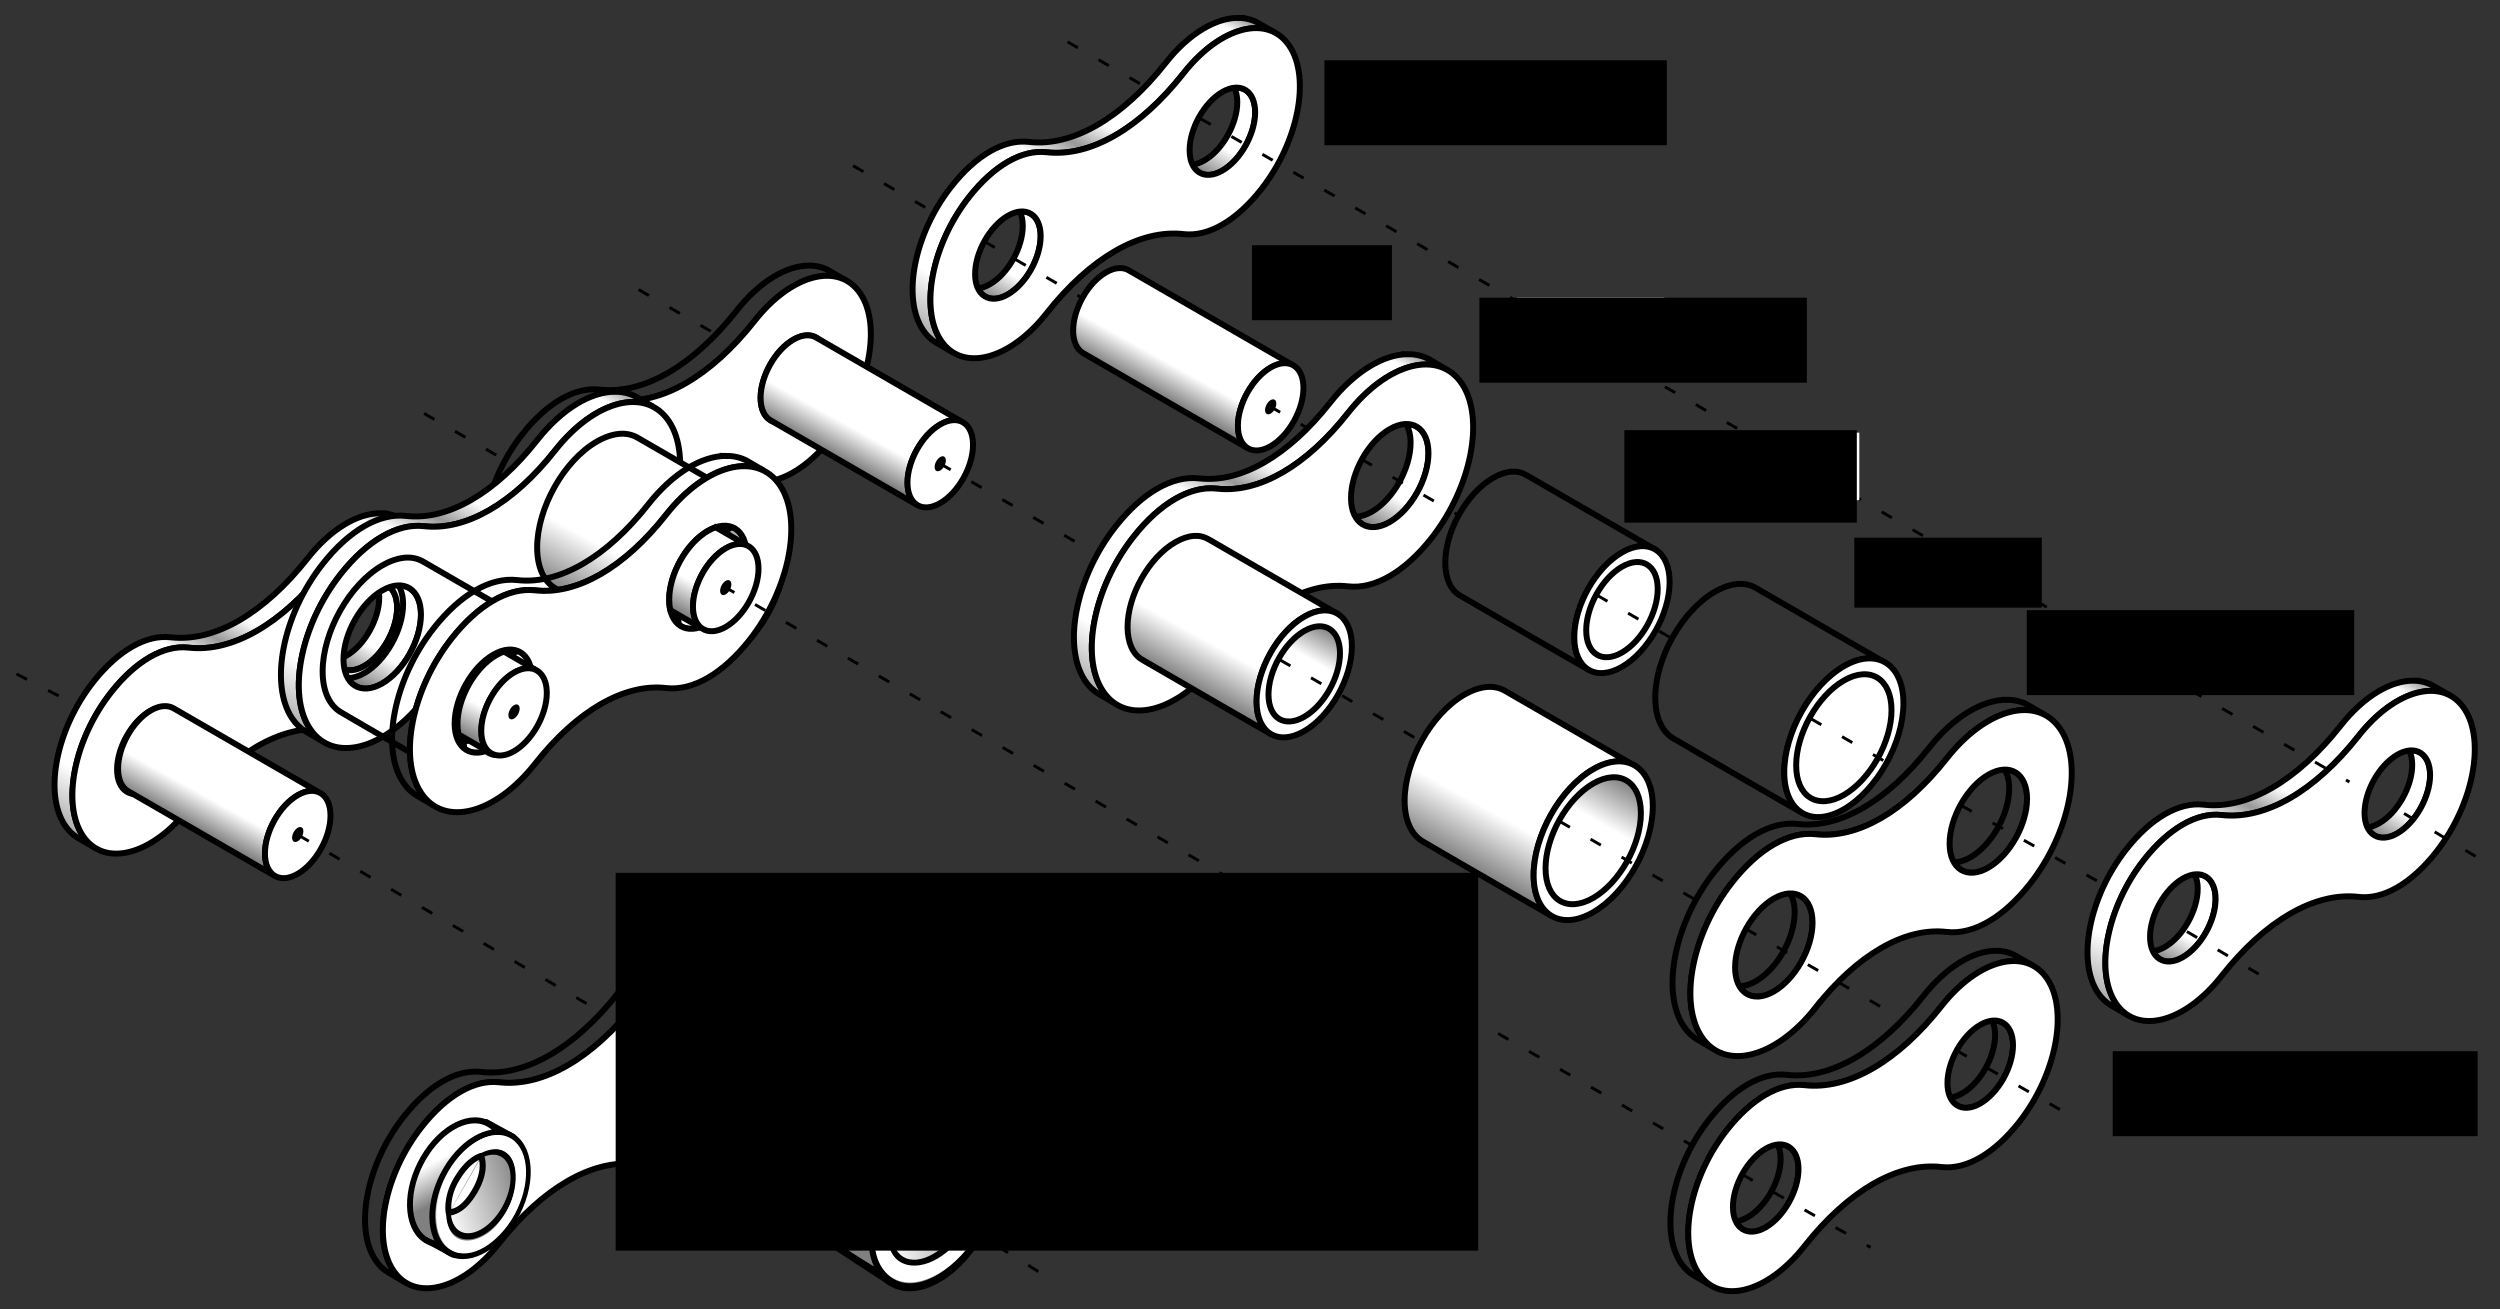 <?xml version="1.0" encoding="UTF-8" standalone="no"?>
<!-- Created with Inkscape (http://www.inkscape.org/) -->

<svg
   xmlns:dc="http://purl.org/dc/elements/1.1/"
   xmlns:cc="http://creativecommons.org/ns#"
   xmlns:rdf="http://www.w3.org/1999/02/22-rdf-syntax-ns#"
   xmlns:svg="http://www.w3.org/2000/svg"
   xmlns="http://www.w3.org/2000/svg"
   xmlns:xlink="http://www.w3.org/1999/xlink"
   xmlns:sodipodi="http://sodipodi.sourceforge.net/DTD/sodipodi-0.dtd"
   xmlns:inkscape="http://www.inkscape.org/namespaces/inkscape"
   version="1.0"
   width="839.13"
   height="439.386"
   id="svg2"
   inkscape:version="0.48.4 r9939"
   sodipodi:docname="Wilson_009_fig_003b.svg"
   inkscape:export-filename="/home/theo/Desktop/BSreview/newChapter9/Wilson_009_fig_003b.png"
   inkscape:export-xdpi="200.02"
   inkscape:export-ydpi="200.02">
  <rect width="100%" height="100%" fill="#333333" stroke="none"/>
  <sodipodi:namedview
     pagecolor="#ffffff"
     bordercolor="#666666"
     borderopacity="1"
     objecttolerance="10"
     gridtolerance="10"
     guidetolerance="10"
     inkscape:pageopacity="0"
     inkscape:pageshadow="2"
     inkscape:window-width="1920"
     inkscape:window-height="1139"
     id="namedview117"
     showgrid="false"
     fit-margin-top="5"
     fit-margin-left="5"
     fit-margin-bottom="5"
     fit-margin-right="5"
     inkscape:zoom="1"
     inkscape:cx="366.24595"
     inkscape:cy="149.55771"
     inkscape:window-x="-4"
     inkscape:window-y="-4"
     inkscape:window-maximized="1"
     inkscape:current-layer="svg2"
     showguides="true"
     inkscape:guide-bbox="true" />
  <defs
     id="defs4">
    <linearGradient
       id="linearGradient4437">
      <stop
         id="stop4439"
         style="stop-color:#808080;stop-opacity:1"
         offset="0" />
      <stop
         id="stop4441"
         style="stop-color:#ffffff;stop-opacity:1"
         offset="0.637" />
      <stop
         id="stop4443"
         style="stop-color:#ffffff;stop-opacity:1"
         offset="1" />
    </linearGradient>
    <linearGradient
       id="linearGradient4006">
      <stop
         offset="0"
         style="stop-color:#808080;stop-opacity:1"
         id="stop4008" />
      <stop
         offset="0.586"
         style="stop-color:#ffffff;stop-opacity:1"
         id="stop4010" />
      <stop
         offset="1"
         style="stop-color:#ffffff;stop-opacity:1"
         id="stop4012" />
    </linearGradient>
    <linearGradient
       id="linearGradient2561">
      <stop
         id="stop2563"
         style="stop-color:#808080;stop-opacity:1"
         offset="0" />
      <stop
         id="stop2569"
         style="stop-color:#ffffff;stop-opacity:1"
         offset="0.35" />
      <stop
         id="stop2565"
         style="stop-color:#ffffff;stop-opacity:1"
         offset="1" />
    </linearGradient>
    <linearGradient
       id="linearGradient3618">
      <stop
         id="stop3620"
         style="stop-color:#aaaaaa;stop-opacity:1"
         offset="0" />
      <stop
         id="stop7022"
         style="stop-color:#ffffff;stop-opacity:1"
         offset="0.13" />
      <stop
         id="stop7020"
         style="stop-color:#ffffff;stop-opacity:1"
         offset="0.48" />
      <stop
         id="stop3982"
         style="stop-color:#999999;stop-opacity:1"
         offset="0.55" />
      <stop
         id="stop7016"
         style="stop-color:#ffffff;stop-opacity:1"
         offset="0.62" />
      <stop
         id="stop7014"
         style="stop-color:#ffffff;stop-opacity:1"
         offset="0.95" />
      <stop
         id="stop3622"
         style="stop-color:#808080;stop-opacity:1"
         offset="1" />
    </linearGradient>
    <linearGradient
       x1="-12.702"
       y1="16.117"
       x2="24.563"
       y2="-51.065"
       id="linearGradient3978"
       xlink:href="#linearGradient3618"
       gradientUnits="userSpaceOnUse" />
    <linearGradient
       x1="-11.714"
       y1="14.565"
       x2="23.716"
       y2="-49.512"
       id="linearGradient7754"
       xlink:href="#linearGradient3618"
       gradientUnits="userSpaceOnUse" />
    <linearGradient
       x1="-7.042"
       y1="12.704"
       x2="6.97"
       y2="-12.574"
       id="linearGradient2807"
       xlink:href="#linearGradient2561"
       gradientUnits="userSpaceOnUse" />
    <linearGradient
       x1="27.277"
       y1="2.433"
       x2="15.33"
       y2="23.215"
       id="linearGradient2881"
       xlink:href="#linearGradient2561"
       gradientUnits="userSpaceOnUse" />
    <linearGradient
       x1="-5.593"
       y1="10.09"
       x2="5.57"
       y2="-10.049"
       id="linearGradient2908"
       xlink:href="#linearGradient2561"
       gradientUnits="userSpaceOnUse" />
    <linearGradient
       x1="25.951"
       y1="5.001"
       x2="17.395"
       y2="19.948"
       id="linearGradient2910"
       xlink:href="#linearGradient2561"
       gradientUnits="userSpaceOnUse" />
    <linearGradient
       x1="32.259"
       y1="-13.788"
       x2="40.104"
       y2="-27.772"
       id="linearGradient3862"
       xlink:href="#linearGradient2561"
       gradientUnits="userSpaceOnUse" />
    <linearGradient
       x1="-4.128"
       y1="6.996"
       x2="3.855"
       y2="-6.954"
       id="linearGradient3864"
       xlink:href="#linearGradient2561"
       gradientUnits="userSpaceOnUse" />
    <linearGradient
       x1="30.177"
       y1="-13.954"
       x2="38.889"
       y2="-29.179"
       id="linearGradient3876"
       xlink:href="#linearGradient2561"
       gradientUnits="userSpaceOnUse" />
    <linearGradient
       x1="-5.654"
       y1="7.113"
       x2="2.908"
       y2="-8.655"
       id="linearGradient3878"
       xlink:href="#linearGradient2561"
       gradientUnits="userSpaceOnUse" />
    <g
       id="plate-s">
      <path
         d="m 38.688,-39.812 c -3.753,-0.025 -8.303,2.598 -12.188,7.531 -7.33,9.31 -15.67,14.128 -23,13.281 -4.143,-0.478 -8.857,2.238 -13,7.5 -6.215,7.894 -8.338,18.677 -4.75,24.062 0.605,0.908 1.332,1.6 2.156,2.094 l 3,1.75 C -9.909,15.965 -10.627,15.09 -11.25,14.312 -14.838,8.927 -12.715,-1.856 -6.5,-9.75 c 4.143,-5.262 8.857,-7.978 13,-7.5 7.33,0.846 15.67,-3.971 23,-13.281 5.049,-6.414 11.241,-8.972 15.312,-6.812 l -2.719,-1.562 c -1.01,-0.601 -2.167,-0.898 -3.406,-0.906 z"
         id="path3404"
         style="fill:url(#linearGradient7754);stroke:#000000;stroke-width:1"
         inkscape:connector-curvature="0" />
      <path
         d="m 38,-28.094 c 0.306,0.646 0.5,1.452 0.5,2.406 0,3.643 -2.464,8.028 -5.5,9.781 -0.724,0.418 -1.398,0.66 -2.031,0.719 0.858,1.81 2.792,2.293 5.031,1 3.036,-1.753 5.5,-6.138 5.5,-9.781 0,-2.788 -1.461,-4.336 -3.5,-4.125 z"
         id="path3402"
         style="fill:url(#linearGradient3862);stroke:#000000;stroke-width:1"
         inkscape:connector-curvature="0" />
      <path
         d="m 2,-7.312 c 0.306,0.646 0.5,1.452 0.5,2.406 0,3.643 -2.464,8.028 -5.5,9.781 -0.724,0.418 -1.398,0.66 -2.031,0.719 0.858,1.81 2.792,2.293 5.031,1 C 3.036,4.841 5.5,0.456 5.5,-3.188 5.5,-5.976 4.039,-7.523 2,-7.312 z"
         id="path3376"
         style="fill:url(#linearGradient3864);stroke:#000000;stroke-width:1"
         inkscape:connector-curvature="0" />
      <path
         d="M 5.5,-3.175 C 5.5,0.468 3.036,4.847 0,6.6 -3.036,8.353 -5.5,6.819 -5.5,3.175 -5.5,-0.468 -3.036,-4.847 0,-6.6 3.036,-8.353 5.5,-6.819 5.5,-3.175 z m 36,-20.785 c 0,3.643 -2.464,8.023 -5.5,9.775 -3.036,1.753 -5.5,0.219 -5.5,-3.425 0,-3.643 2.464,-8.023 5.5,-9.775 3.036,-1.753 5.5,-0.219 5.5,3.425 z M 6.5,9.757 C 13.83,0.447 22.17,-4.368 29.5,-3.522 c 4.143,0.478 8.857,-2.243 13,-7.506 6.215,-7.894 8.346,-18.671 4.758,-24.057 -3.588,-5.386 -11.544,-3.351 -17.758,4.543 -7.33,9.31 -15.67,14.125 -23,13.279 -4.143,-0.478 -8.857,2.243 -13,7.506 C -12.715,-1.864 -14.846,8.914 -11.258,14.3 -7.67,19.686 0.285,17.651 6.5,9.757 z"
         id="path3373"
         style="fill:#ffffff;stroke:#000000;stroke-width:1"
         inkscape:connector-curvature="0" />
    </g>
    <g
       id="plate-l">
      <path
         d="m 39.125,-41.156 c -4.042,-0.027 -8.942,2.812 -13.125,8.125 -7.011,8.906 -14.989,13.528 -22,12.719 -4.462,-0.515 -9.538,2.395 -14,8.062 -6.693,8.501 -8.989,20.106 -5.125,25.906 0.654,0.981 1.453,1.717 2.344,2.25 l 2.75,1.594 C -10.824,16.98 -11.531,16.299 -12.125,15.406 -15.989,9.606 -13.693,-1.999 -7,-10.5 c 4.462,-5.667 9.538,-8.609 14,-8.094 7.011,0.81 14.989,-3.782 22,-12.688 5.387,-6.842 11.989,-9.617 16.375,-7.406 l -2.562,-1.5 c -1.087,-0.652 -2.352,-0.96 -3.688,-0.969 z"
         id="path3586"
         style="fill:url(#linearGradient3978);fill-opacity:1;stroke:#000000;stroke-width:1"
         inkscape:connector-curvature="0" />
      <path
         d="m 38.75,-29.438 c 0.467,0.803 0.75,1.86 0.75,3.156 0,4.306 -2.912,9.491 -6.5,11.562 -0.997,0.575 -1.937,0.836 -2.781,0.844 1.083,1.878 3.271,2.325 5.781,0.875 3.588,-2.072 6.5,-7.226 6.5,-11.531 0,-3.125 -1.537,-4.939 -3.75,-4.906 z"
         id="path3584"
         style="fill:url(#linearGradient3876);stroke:#000000;stroke-width:1"
         inkscape:connector-curvature="0" />
      <path
         d="M 2.75,-8.656 C 3.217,-7.853 3.5,-6.797 3.5,-5.5 3.5,-1.194 0.588,3.991 -3,6.062 -3.997,6.638 -4.937,6.899 -5.781,6.906 -4.702,8.799 -2.519,9.267 0,7.812 3.588,5.741 6.5,0.556 6.5,-3.75 6.5,-6.875 4.963,-8.689 2.75,-8.656 z"
         id="path3555"
         style="fill:url(#linearGradient3878);stroke:#000000;stroke-width:1"
         inkscape:connector-curvature="0" />
      <path
         d="M 6.5,-3.753 C 6.5,0.553 3.588,5.728 0,7.8 -3.588,9.872 -6.5,8.058 -6.5,3.753 -6.5,-0.553 -3.588,-5.728 0,-7.8 3.588,-9.872 6.5,-8.058 6.5,-3.753 z m 36,-20.785 c 0,4.306 -2.912,9.481 -6.5,11.553 -3.588,2.072 -6.5,0.258 -6.5,-4.047 0,-4.306 2.912,-9.481 6.5,-11.553 3.588,-2.072 6.5,-0.258 6.5,4.047 z M 7,10.508 C 14.011,1.602 21.989,-3.003 29,-2.194 c 4.462,0.515 9.538,-2.416 14,-8.083 6.693,-8.501 8.988,-20.107 5.124,-25.908 -3.864,-5.8 -12.432,-3.609 -19.124,4.892 -7.011,8.906 -14.989,13.511 -22,12.702 -4.462,-0.515 -9.538,2.416 -14,8.083 -6.693,8.501 -8.988,20.107 -5.124,25.908 3.864,5.8 12.432,3.609 19.124,-4.892 z"
         id="path3512"
         style="fill:#ffffff;stroke:#000000;stroke-width:1"
         inkscape:connector-curvature="0" />
    </g>
    <g
       id="bushing">
      <path
         d="m -5.594,10.094 c 1.484,0.886 23.135,13.386 21.651,12.5 C 14.574,21.707 13.651,19.811 13.651,17.125 c 0,-5.299 3.584,-11.669 8,-14.219 1.104,-0.637 2.168,-0.996 3.125,-1.062 0.93,-0.065 1.757,0.137 2.469,0.562 0.711,0.425 -20.94,-12.075 -21.651,-12.5 -0.711,-0.425 -1.538,-0.627 -2.469,-0.562 -0.957,0.067 -2.021,0.425 -3.125,1.062 -4.416,2.55 -8,8.92 -8,14.219 0,2.686 0.923,4.582 2.406,5.469 z"
         id="path2698"
         style="fill:url(#linearGradient2908);stroke:#000000;stroke-width:1"
         inkscape:connector-curvature="0" />
      <path
         d="m 29.651,7.881 c 0,5.299 -3.584,11.669 -8,14.219 -4.416,2.55 -8,0.318 -8,-4.981 0,-5.299 3.584,-11.669 8,-14.219 4.416,-2.55 8,-0.318 8,4.981 z"
         id="path2887"
         style="fill:#ffffff;stroke:#000000;stroke-width:1"
         inkscape:connector-curvature="0" />
      <path
         d="m 27.651,9.036 c 0,3.974 -2.688,8.752 -6,10.664 -3.312,1.912 -6,0.238 -6,-3.736 0,-3.974 2.688,-8.752 6,-10.664 3.312,-1.912 6,-0.238 6,3.736 z"
         id="path2696"
         style="fill:url(#linearGradient2910);stroke:#000000;stroke-width:1"
         inkscape:connector-curvature="0" />
    </g>
    <g
       id="roller">
      <path
         d="m -7,12.594 c 1.846,1.112 23.497,13.612 21.651,12.5 -1.846,-1.112 -3,-3.464 -3,-6.812 0,-6.624 4.48,-14.594 10,-17.781 1.38,-0.797 2.71,-1.229 3.906,-1.312 1.159,-0.081 2.175,0.191 3.062,0.719 0.887,0.528 -20.764,-11.972 -21.651,-12.5 C 6.082,-13.121 5.065,-13.393 3.906,-13.312 2.71,-13.229 1.38,-12.797 0,-12 c -5.52,3.187 -10,11.157 -10,17.781 0,3.349 1.154,5.701 3,6.812 z"
         id="path2702"
         style="fill:url(#linearGradient2807);stroke:#000000;stroke-width:1"
         inkscape:connector-curvature="0" />
      <path
         d="m 31.651,6.727 c 0,6.624 -4.48,14.587 -10,17.773 -5.52,3.187 -10,0.397 -10,-6.227 0,-6.624 4.48,-14.587 10,-17.773 5.52,-3.187 10,-0.397 10,6.227 z"
         id="path2706"
         style="fill:#ffffff;stroke:#000000;stroke-width:1"
         inkscape:connector-curvature="0" />
      <path
         d="m 29.651,7.881 c 0,5.299 -3.584,11.669 -8,14.219 -4.416,2.55 -8,0.318 -8,-4.981 0,-5.299 3.584,-11.669 8,-14.219 4.416,-2.55 8,-0.318 8,4.981 z"
         id="path2700"
         style="fill:url(#linearGradient2881);stroke:#000000;stroke-width:1"
         inkscape:connector-curvature="0" />
    </g>
    <linearGradient
       x1="-3.818"
       y1="6.888"
       x2="3.789"
       y2="-6.835"
       id="linearGradient4102"
       xlink:href="#linearGradient2561"
       gradientUnits="userSpaceOnUse"
       gradientTransform="translate(207.679,175.837)" />
    <linearGradient
       x1="-3.818"
       y1="6.888"
       x2="3.789"
       y2="-6.835"
       id="linearGradient4104"
       xlink:href="#linearGradient2561"
       gradientUnits="userSpaceOnUse" />
    <linearGradient
       x1="-3.818"
       y1="6.888"
       x2="3.789"
       y2="-6.835"
       id="linearGradient4106"
       xlink:href="#linearGradient2561"
       gradientUnits="userSpaceOnUse" />
    <linearGradient
       inkscape:collect="always"
       xlink:href="#linearGradient4006"
       id="linearGradient4004"
       x1="403.18"
       y1="406.107"
       x2="414.345"
       y2="390.905"
       gradientUnits="userSpaceOnUse" />
    <linearGradient
       inkscape:collect="always"
       xlink:href="#linearGradient4006"
       id="linearGradient4020"
       x1="326.834"
       y1="411.605"
       x2="277.68"
       y2="369.532"
       gradientUnits="userSpaceOnUse" />
    <linearGradient
       inkscape:collect="always"
       xlink:href="#linearGradient4006"
       id="linearGradient4101"
       gradientUnits="userSpaceOnUse"
       x1="403.18"
       y1="406.107"
       x2="414.345"
       y2="390.905" />
    <linearGradient
       inkscape:collect="always"
       xlink:href="#linearGradient4006"
       id="linearGradient4103"
       gradientUnits="userSpaceOnUse"
       x1="403.18"
       y1="406.107"
       x2="414.345"
       y2="390.905" />
    <linearGradient
       inkscape:collect="always"
       xlink:href="#linearGradient4006"
       id="linearGradient4105"
       gradientUnits="userSpaceOnUse"
       x1="403.18"
       y1="406.107"
       x2="414.345"
       y2="390.905" />
    <linearGradient
       inkscape:collect="always"
       xlink:href="#linearGradient4006"
       id="linearGradient4111"
       gradientUnits="userSpaceOnUse"
       x1="326.834"
       y1="411.605"
       x2="277.68"
       y2="369.532" />
    <linearGradient
       inkscape:collect="always"
       xlink:href="#linearGradient4006"
       id="linearGradient4202"
       gradientUnits="userSpaceOnUse"
       x1="403.18"
       y1="406.107"
       x2="414.345"
       y2="390.905" />
    <linearGradient
       inkscape:collect="always"
       xlink:href="#linearGradient4006"
       id="linearGradient4208"
       gradientUnits="userSpaceOnUse"
       x1="326.834"
       y1="411.605"
       x2="277.68"
       y2="369.532" />
    <linearGradient
       inkscape:collect="always"
       xlink:href="#linearGradient4006"
       id="linearGradient4246"
       gradientUnits="userSpaceOnUse"
       x1="403.18"
       y1="406.107"
       x2="414.345"
       y2="390.905" />
    <linearGradient
       inkscape:collect="always"
       xlink:href="#linearGradient4006"
       id="linearGradient4252"
       gradientUnits="userSpaceOnUse"
       x1="326.834"
       y1="411.605"
       x2="277.68"
       y2="369.532" />
    <linearGradient
       inkscape:collect="always"
       xlink:href="#linearGradient4006"
       id="linearGradient4286"
       gradientUnits="userSpaceOnUse"
       x1="403.18"
       y1="406.107"
       x2="414.345"
       y2="390.905" />
    <linearGradient
       inkscape:collect="always"
       xlink:href="#linearGradient4006"
       id="linearGradient4288"
       gradientUnits="userSpaceOnUse"
       x1="403.18"
       y1="406.107"
       x2="414.345"
       y2="390.905" />
    <linearGradient
       inkscape:collect="always"
       xlink:href="#linearGradient4006"
       id="linearGradient4290"
       gradientUnits="userSpaceOnUse"
       x1="403.18"
       y1="406.107"
       x2="414.345"
       y2="390.905" />
    <linearGradient
       inkscape:collect="always"
       xlink:href="#linearGradient4006"
       id="linearGradient4292"
       gradientUnits="userSpaceOnUse"
       x1="326.834"
       y1="411.605"
       x2="277.68"
       y2="369.532" />
    <linearGradient
       inkscape:collect="always"
       xlink:href="#linearGradient4006"
       id="linearGradient4294"
       gradientUnits="userSpaceOnUse"
       x1="326.834"
       y1="411.605"
       x2="277.68"
       y2="369.532" />
    <linearGradient
       inkscape:collect="always"
       xlink:href="#linearGradient4006"
       id="linearGradient4296"
       gradientUnits="userSpaceOnUse"
       x1="326.834"
       y1="411.605"
       x2="277.68"
       y2="369.532" />
    <linearGradient
       inkscape:collect="always"
       xlink:href="#linearGradient4006"
       id="linearGradient4333"
       gradientUnits="userSpaceOnUse"
       x1="403.18"
       y1="406.107"
       x2="414.345"
       y2="390.905" />
    <linearGradient
       inkscape:collect="always"
       xlink:href="#linearGradient4006"
       id="linearGradient4335"
       gradientUnits="userSpaceOnUse"
       x1="326.834"
       y1="411.605"
       x2="277.68"
       y2="369.532" />
    <linearGradient
       inkscape:collect="always"
       xlink:href="#linearGradient4006"
       id="linearGradient4337"
       gradientUnits="userSpaceOnUse"
       x1="403.18"
       y1="406.107"
       x2="414.345"
       y2="390.905" />
    <linearGradient
       inkscape:collect="always"
       xlink:href="#linearGradient4006"
       id="linearGradient4339"
       gradientUnits="userSpaceOnUse"
       x1="326.834"
       y1="411.605"
       x2="277.68"
       y2="369.532" />
    <linearGradient
       inkscape:collect="always"
       xlink:href="#linearGradient4006"
       id="linearGradient4377"
       gradientUnits="userSpaceOnUse"
       x1="403.18"
       y1="406.107"
       x2="414.345"
       y2="390.905" />
    <linearGradient
       inkscape:collect="always"
       xlink:href="#linearGradient4006"
       id="linearGradient4383"
       gradientUnits="userSpaceOnUse"
       x1="326.834"
       y1="411.605"
       x2="277.68"
       y2="369.532" />
    <linearGradient
       inkscape:collect="always"
       xlink:href="#linearGradient4006"
       id="linearGradient4407"
       gradientUnits="userSpaceOnUse"
       x1="403.18"
       y1="406.107"
       x2="414.345"
       y2="390.905" />
    <linearGradient
       inkscape:collect="always"
       xlink:href="#linearGradient4006"
       id="linearGradient4413"
       gradientUnits="userSpaceOnUse"
       x1="326.834"
       y1="411.605"
       x2="277.68"
       y2="369.532" />
    <linearGradient
       inkscape:collect="always"
       xlink:href="#linearGradient4006"
       id="linearGradient4429"
       gradientUnits="userSpaceOnUse"
       x1="403.18"
       y1="406.107"
       x2="414.345"
       y2="390.905" />
    <linearGradient
       inkscape:collect="always"
       xlink:href="#linearGradient4006"
       id="linearGradient4489"
       gradientUnits="userSpaceOnUse"
       x1="326.834"
       y1="411.605"
       x2="277.68"
       y2="369.532" />
    <linearGradient
       inkscape:collect="always"
       xlink:href="#linearGradient4006"
       id="linearGradient4508"
       gradientUnits="userSpaceOnUse"
       x1="326.834"
       y1="411.605"
       x2="277.68"
       y2="369.532" />
    <linearGradient
       inkscape:collect="always"
       xlink:href="#linearGradient4437"
       id="linearGradient4541"
       gradientUnits="userSpaceOnUse"
       gradientTransform="matrix(0.772,-1.301,1.178,0.784,-386.58,500.632)"
       x1="324.204"
       y1="310.37"
       x2="354.532"
       y2="309.622" />
    <linearGradient
       inkscape:collect="always"
       xlink:href="#linearGradient4006"
       id="linearGradient4543"
       gradientUnits="userSpaceOnUse"
       x1="403.18"
       y1="406.107"
       x2="414.345"
       y2="390.905" />
    <linearGradient
       inkscape:collect="always"
       xlink:href="#linearGradient4006"
       id="linearGradient4545"
       gradientUnits="userSpaceOnUse"
       x1="326.834"
       y1="411.605"
       x2="277.68"
       y2="369.532" />
    <linearGradient
       inkscape:collect="always"
       xlink:href="#linearGradient4006"
       id="linearGradient4547"
       gradientUnits="userSpaceOnUse"
       x1="326.834"
       y1="411.605"
       x2="277.68"
       y2="369.532" />
    <linearGradient
       inkscape:collect="always"
       xlink:href="#linearGradient4437"
       id="linearGradient4549"
       gradientUnits="userSpaceOnUse"
       gradientTransform="matrix(0.754,-1.216,1.675,1.088,-552.06,364.614)"
       x1="324.204"
       y1="310.37"
       x2="354.532"
       y2="309.622" />
    <linearGradient
       inkscape:collect="always"
       xlink:href="#linearGradient4006"
       id="linearGradient4557"
       gradientUnits="userSpaceOnUse"
       x1="326.834"
       y1="411.605"
       x2="277.68"
       y2="369.532" />
    <linearGradient
       inkscape:collect="always"
       xlink:href="#linearGradient2561"
       id="linearGradient4571"
       gradientUnits="userSpaceOnUse"
       x1="-3.818"
       y1="6.888"
       x2="3.789"
       y2="-6.835" />
    <linearGradient
       inkscape:collect="always"
       xlink:href="#linearGradient4006"
       id="linearGradient4643"
       gradientUnits="userSpaceOnUse"
       x1="403.18"
       y1="406.107"
       x2="414.345"
       y2="390.905" />
    <linearGradient
       inkscape:collect="always"
       xlink:href="#linearGradient4006"
       id="linearGradient4645"
       gradientUnits="userSpaceOnUse"
       x1="403.18"
       y1="406.107"
       x2="414.345"
       y2="390.905" />
    <linearGradient
       inkscape:collect="always"
       xlink:href="#linearGradient4006"
       id="linearGradient4647"
       gradientUnits="userSpaceOnUse"
       x1="403.18"
       y1="406.107"
       x2="414.345"
       y2="390.905" />
    <linearGradient
       inkscape:collect="always"
       xlink:href="#linearGradient4006"
       id="linearGradient4649"
       gradientUnits="userSpaceOnUse"
       x1="326.834"
       y1="411.605"
       x2="277.68"
       y2="369.532" />
    <linearGradient
       inkscape:collect="always"
       xlink:href="#linearGradient4006"
       id="linearGradient4651"
       gradientUnits="userSpaceOnUse"
       x1="326.834"
       y1="411.605"
       x2="277.68"
       y2="369.532" />
    <linearGradient
       inkscape:collect="always"
       xlink:href="#linearGradient4006"
       id="linearGradient4653"
       gradientUnits="userSpaceOnUse"
       x1="326.834"
       y1="411.605"
       x2="277.68"
       y2="369.532" />
    <linearGradient
       inkscape:collect="always"
       xlink:href="#linearGradient4006"
       id="linearGradient4655"
       gradientUnits="userSpaceOnUse"
       x1="403.18"
       y1="406.107"
       x2="414.345"
       y2="390.905" />
    <linearGradient
       inkscape:collect="always"
       xlink:href="#linearGradient4006"
       id="linearGradient4657"
       gradientUnits="userSpaceOnUse"
       x1="403.18"
       y1="406.107"
       x2="414.345"
       y2="390.905" />
    <linearGradient
       inkscape:collect="always"
       xlink:href="#linearGradient4006"
       id="linearGradient4659"
       gradientUnits="userSpaceOnUse"
       x1="403.18"
       y1="406.107"
       x2="414.345"
       y2="390.905" />
    <linearGradient
       inkscape:collect="always"
       xlink:href="#linearGradient4006"
       id="linearGradient4661"
       gradientUnits="userSpaceOnUse"
       x1="326.834"
       y1="411.605"
       x2="277.68"
       y2="369.532" />
    <linearGradient
       inkscape:collect="always"
       xlink:href="#linearGradient4006"
       id="linearGradient4663"
       gradientUnits="userSpaceOnUse"
       x1="326.834"
       y1="411.605"
       x2="277.68"
       y2="369.532" />
    <linearGradient
       inkscape:collect="always"
       xlink:href="#linearGradient4006"
       id="linearGradient4665"
       gradientUnits="userSpaceOnUse"
       x1="326.834"
       y1="411.605"
       x2="277.68"
       y2="369.532" />
    <linearGradient
       inkscape:collect="always"
       xlink:href="#linearGradient4006"
       id="linearGradient4673"
       gradientUnits="userSpaceOnUse"
       x1="326.834"
       y1="411.605"
       x2="277.68"
       y2="369.532" />
    <linearGradient
       inkscape:collect="always"
       xlink:href="#linearGradient2561"
       id="linearGradient4703"
       gradientUnits="userSpaceOnUse"
       x1="-3.818"
       y1="6.888"
       x2="3.789"
       y2="-6.835" />
    <linearGradient
       inkscape:collect="always"
       xlink:href="#linearGradient2561"
       id="linearGradient4713"
       gradientUnits="userSpaceOnUse"
       gradientTransform="translate(207.679,175.837)"
       x1="-3.818"
       y1="6.888"
       x2="3.789"
       y2="-6.835" />
    <linearGradient
       inkscape:collect="always"
       xlink:href="#linearGradient4437"
       id="linearGradient4796"
       gradientUnits="userSpaceOnUse"
       gradientTransform="matrix(0.772,-1.301,1.178,0.784,-386.58,500.632)"
       x1="324.204"
       y1="310.37"
       x2="354.532"
       y2="309.622" />
    <linearGradient
       inkscape:collect="always"
       xlink:href="#linearGradient4006"
       id="linearGradient4798"
       gradientUnits="userSpaceOnUse"
       x1="403.18"
       y1="406.107"
       x2="414.345"
       y2="390.905" />
    <linearGradient
       inkscape:collect="always"
       xlink:href="#linearGradient4006"
       id="linearGradient4800"
       gradientUnits="userSpaceOnUse"
       x1="326.834"
       y1="411.605"
       x2="277.68"
       y2="369.532" />
    <linearGradient
       inkscape:collect="always"
       xlink:href="#linearGradient4006"
       id="linearGradient4802"
       gradientUnits="userSpaceOnUse"
       x1="326.834"
       y1="411.605"
       x2="277.68"
       y2="369.532" />
    <linearGradient
       inkscape:collect="always"
       xlink:href="#linearGradient4437"
       id="linearGradient4804"
       gradientUnits="userSpaceOnUse"
       gradientTransform="matrix(0.754,-1.216,1.675,1.088,-552.06,364.614)"
       x1="324.204"
       y1="310.37"
       x2="354.532"
       y2="309.622" />
    <linearGradient
       inkscape:collect="always"
       xlink:href="#linearGradient4006"
       id="linearGradient4826"
       gradientUnits="userSpaceOnUse"
       x1="403.18"
       y1="406.107"
       x2="414.345"
       y2="390.905" />
    <linearGradient
       inkscape:collect="always"
       xlink:href="#linearGradient4006"
       id="linearGradient4828"
       gradientUnits="userSpaceOnUse"
       x1="326.834"
       y1="411.605"
       x2="277.68"
       y2="369.532" />
    <linearGradient
       inkscape:collect="always"
       xlink:href="#linearGradient4006"
       id="linearGradient4830"
       gradientUnits="userSpaceOnUse"
       x1="403.18"
       y1="406.107"
       x2="414.345"
       y2="390.905" />
    <linearGradient
       inkscape:collect="always"
       xlink:href="#linearGradient4006"
       id="linearGradient4832"
       gradientUnits="userSpaceOnUse"
       x1="326.834"
       y1="411.605"
       x2="277.68"
       y2="369.532" />
  </defs>
  <use
     id="plate-s1"
     x="138.679"
     y="219.138"
     width="600"
     height="400"
     xlink:href="#plate-s"
     transform="matrix(2,0,0,2,-227.062,-186.375)" />
  <use
     id="plate-s2"
     x="210.679"
     y="177.569"
     width="600"
     height="400"
     xlink:href="#plate-s"
     transform="matrix(2,0,0,2,-227.062,-186.375)" />
  <use
     id="plate-l1"
     x="177.679"
     y="200.086"
     width="600"
     height="400"
     xlink:href="#plate-l"
     transform="matrix(2,0,0,2,-227.062,-186.375)" />
  <use
     transform="matrix(2,0,0,2,-221.062,-182.911)"
     id="roller2"
     x="210.679"
     y="177.569"
     width="600"
     height="400"
     xlink:href="#roller" />
  <use
     id="roller1"
     x="177.679"
     y="200.086"
     width="600"
     height="400"
     xlink:href="#roller"
     transform="matrix(2,0,0,2,-227.062,-186.375)" />
  <use
     id="plate-l3"
     x="196.33"
     y="210.854"
     width="600"
     height="400"
     xlink:href="#plate-l"
     transform="matrix(2,0,0,2,-227.062,-186.375)" />
  <g
     id="pin1"
     transform="matrix(2,0,0,2,-227.062,-186.375)">
    <path
       d="m 204.83,209.41 c 0,3.643 -2.464,8.023 -5.5,9.775 -3.036,1.753 -5.5,0.219 -5.5,-3.425 0,-3.643 2.464,-8.023 5.5,-9.775 3.036,-1.753 5.5,-0.219 5.5,3.425 z"
       id="path2975"
       style="fill:#ffffff;stroke:#000000;stroke-width:1"
       inkscape:connector-curvature="0" />
    <path
       d="m 200.276,212.04 c 0,0.627 -0.424,1.38 -0.946,1.681 -0.522,0.301 -0.946,0.038 -0.946,-0.589 0,-0.627 0.424,-1.38 0.946,-1.681 0.522,-0.301 0.946,-0.038 0.946,0.589 z"
       id="path2977"
       style="fill:#000000"
       inkscape:connector-curvature="0" />
  </g>
  <g
     id="pin2"
     transform="matrix(2,0,0,2,-227.062,-186.375)">
    <path
       d="m 233.625,181.688 c -0.423,0.14 -0.833,0.335 -1.281,0.594 -3.588,2.072 -6.5,7.226 -6.5,11.531 0,0.653 0.061,1.248 0.188,1.781 1.874,1.08 3.825,2.217 4.969,2.875 0.005,0.003 0.026,-0.003 0.031,0 0.013,-0.004 0.018,-0.027 0.031,-0.031 -0.781,-0.691 -1.219,-1.875 -1.219,-3.469 0,-3.643 2.464,-7.997 5.5,-9.75 1.245,-0.719 2.39,-0.897 3.312,-0.594 -0.005,-0.022 -0.026,-0.04 -0.031,-0.062 -1.223,-0.705 -3.047,-1.766 -4.969,-2.875 -0.009,-0.005 -0.022,0.005 -0.031,0 z"
       id="path2997"
       style="fill:url(#linearGradient4102);stroke:#000000;stroke-width:1"
       inkscape:connector-curvature="0" />
    <path
       d="m 240.83,188.626 c 0,3.643 -2.464,8.023 -5.5,9.775 -3.036,1.753 -5.5,0.219 -5.5,-3.425 0,-3.643 2.464,-8.023 5.5,-9.775 3.036,-1.753 5.5,-0.219 5.5,3.425 z"
       id="path2999"
       style="fill:#ffffff;stroke:#000000;stroke-width:1"
       inkscape:connector-curvature="0" />
    <path
       d="m 236.276,191.255 c 0,0.627 -0.424,1.38 -0.946,1.681 -0.522,0.301 -0.946,0.038 -0.946,-0.589 0,-0.627 0.424,-1.38 0.946,-1.681 0.522,-0.301 0.946,-0.038 0.946,0.589 z"
       id="path3001"
       style="fill:#000000"
       inkscape:connector-curvature="0" />
  </g>
  <g
     transform="matrix(2,0,0,2,260.297,123.731)"
     id="pin3">
    <path
       d="M -0.844,8.669 23.75,22.875 c -0.996,-0.62 -1.594,-1.928 -1.594,-3.75 1e-6,-3.643 2.464,-7.997 5.5,-9.75 1.328,-0.767 2.549,-0.924 3.5,-0.531 L 6.844,-5.205 C 6.354,-5.5 5.767,-5.625 5.125,-5.58 4.467,-5.535 3.759,-5.3 3,-4.862 c -3.036,1.753 -5.5,6.138 -5.5,9.781 0,1.844 0.639,3.139 1.656,3.75 z"
       id="path3062"
       style="fill:url(#linearGradient4104);stroke:#000000;stroke-width:1"
       inkscape:connector-curvature="0" />
    <path
       d="m 33.151,12.789 c 0,3.643 -2.464,8.023 -5.5,9.775 -3.036,1.753 -5.5,0.219 -5.5,-3.425 0,-3.643 2.464,-8.023 5.5,-9.775 3.036,-1.753 5.5,-0.219 5.5,3.425 z"
       id="path3054"
       style="fill:#ffffff;stroke:#000000;stroke-width:1"
       inkscape:connector-curvature="0" />
    <path
       d="m 28.597,15.418 c 0,0.627 -0.424,1.38 -0.946,1.681 -0.522,0.301 -0.946,0.038 -0.946,-0.589 0,-0.627 0.424,-1.38 0.946,-1.681 0.522,-0.301 0.946,-0.038 0.946,0.589 z"
       id="path3056"
       style="fill:#000000"
       inkscape:connector-curvature="0" />
  </g>
  <use
     id="plate-s3"
     x="282.68"
     y="136"
     width="600"
     height="400"
     xlink:href="#plate-s"
     transform="matrix(2,0,0,2,-227.062,-186.375)" />
  <g
     transform="matrix(2,0,0,2,371.206,104.625)"
     id="pin4">
    <path
       d="M 2.125,-7.312 C 1.467,-7.267 0.759,-7.032 0,-6.594 c -3.036,1.753 -5.5,6.138 -5.5,9.781 0,1.844 0.639,3.139 1.656,3.75 0.878,0.527 21.708,12.554 27.594,15.938 -0.996,-0.62 -1.594,-1.928 -1.594,-3.75 1e-6,-3.643 2.464,-7.997 5.5,-9.75 1.328,-0.767 2.549,-0.924 3.5,-0.531 C 24.654,5.097 4.262,-6.686 3.844,-6.938 3.354,-7.232 2.767,-7.357 2.125,-7.312 z"
       id="path2529"
       style="fill:url(#linearGradient4106);stroke:#000000;stroke-width:1"
       inkscape:connector-curvature="0" />
    <path
       d="m 33.151,12.789 c 0,3.643 -2.464,8.023 -5.5,9.775 -3.036,1.753 -5.5,0.219 -5.5,-3.425 0,-3.643 2.464,-8.023 5.5,-9.775 3.036,-1.753 5.5,-0.219 5.5,3.425 z"
       id="path2525"
       style="fill:#ffffff;stroke:#000000;stroke-width:1"
       inkscape:connector-curvature="0" />
    <path
       d="m 28.597,15.418 c 0,0.627 -0.424,1.38 -0.946,1.681 -0.522,0.301 -0.946,0.038 -0.946,-0.589 0,-0.627 0.424,-1.38 0.946,-1.681 0.522,-0.301 0.946,-0.038 0.946,0.589 z"
       id="path2543"
       style="fill:#000000"
       inkscape:connector-curvature="0" />
  </g>
  <use
     id="plate-l2"
     x="310.765"
     y="193.785"
     width="600"
     height="400"
     xlink:href="#plate-l"
     transform="matrix(2,0,0,2,-227.062,-186.375)" />
  <use
     id="bushing3"
     x="310.765"
     y="193.785"
     width="600"
     height="400"
     xlink:href="#bushing"
     transform="matrix(2,0,0,2,-227.062,-186.375)" />
  <use
     id="bushing4"
     x="364.086"
     y="183"
     width="600"
     height="400"
     xlink:href="#bushing"
     transform="matrix(2,0,0,2,-227.062,-186.375)" />
  <use
     id="roller3"
     x="359.263"
     y="221.785"
     width="600"
     height="400"
     xlink:href="#roller"
     transform="matrix(2,0,0,2,-227.062,-186.375)" />
  <use
     id="roller4"
     x="401.325"
     y="204.5"
     width="600"
     height="400"
     xlink:href="#roller"
     transform="matrix(2,0,0,2,-227.062,-186.375)" />
  <use
     id="plate-l4"
     x="411.224"
     y="251.785"
     width="600"
     height="400"
     xlink:href="#plate-l"
     transform="matrix(2,0,0,2,-227.062,-186.375)" />
  <use
     id="plate-s5"
     x="409.865"
     y="292.569"
     width="600"
     height="400"
     xlink:href="#plate-s"
     transform="matrix(2,0,0,2,-227.062,-186.375)" />
  <use
     transform="matrix(2,0,0,2,-231.062,-193.911)"
     id="plate-s6"
     x="481.865"
     y="251"
     width="600"
     height="400"
     xlink:href="#plate-s" />
  <path
     style="fill:none;stroke:#000000;stroke-width:1;stroke-dasharray:4, 8"
     d="m 584.841,394.244 43.011,24.452 M 243.031,196.901 567.918,384.474 m -425.582,-245.71 27.203,15.706"
     id="path3849"
     inkscape:connector-curvature="0"
     sodipodi:nodetypes="cccccc" />
  <path
     style="fill:none;stroke:#000000;stroke-width:1;stroke-dasharray:4, 8"
     d="m 656.682,352.583 40.297,23.027 m -110.966,-63.828 52.334,30.215 m -114.868,-66.319 45.611,26.334 m -139.427,-80.498 47.522,27.437 m -161.555,-93.274 52.805,30.487 m -154.101,-88.97 25.815,14.904"
     id="path3851"
     inkscape:connector-curvature="0"
     sodipodi:nodetypes="cccccccccccc" />
  <path
     style="fill:none;stroke:#000000;stroke-width:1;stroke-dasharray:4, 8"
     d="m 734.035,312.682 28.595,16.943 m -104.305,-59.232 47.605,26.413 m -98.056,-55.541 31.646,18.271 m -103.439,-59.721 25.029,14.451 m -104.092,-60.098 32.3,18.648 M 330.432,81.084 363.49,100.171 m 62.717,36.209 12.869,7.43 m -152.741,-88.185 27.279,15.75"
     id="path3853"
     inkscape:connector-curvature="0"
     sodipodi:nodetypes="cccccccccccccccc" />
  <path
     style="fill:none;stroke:#000000;stroke-width:1;stroke-dasharray:4, 8"
     d="m 806.914,273.043 26.717,16.013 M 402.927,39.801 788.604,262.472 M 358.336,14.056 l 26.074,15.054"
     id="path3855"
     inkscape:connector-curvature="0"
     sodipodi:nodetypes="cccccc" />
  <flowRoot
     xml:space="preserve"
     id="flowRoot3193"
     style="font-size:40px;font-style:normal;font-weight:normal;line-height:125%;letter-spacing:0px;word-spacing:0px;fill:#000000;fill-opacity:1;stroke:none;font-family:Sans"
     transform="translate(428.61,-12.079)"><flowRegion
       id="flowRegion3195"><rect
         id="rect3197"
         width="114.935"
         height="28.524"
         x="15.94"
         y="32.307" /></flowRegion><flowPara
       id="flowPara3199"
       style="font-size:18px">Outer plate</flowPara></flowRoot>  <flowRoot
     transform="translate(693.198,320.531)"
     style="font-size:40px;font-style:normal;font-weight:normal;line-height:125%;letter-spacing:0px;word-spacing:0px;fill:#000000;fill-opacity:1;stroke:none;font-family:Sans"
     id="flowRoot3201"
     xml:space="preserve"><flowRegion
       id="flowRegion3203"><rect
         y="32.307"
         x="15.94"
         height="28.524"
         width="122.485"
         id="rect3205" /></flowRegion><flowPara
       style="font-size:18px"
       id="flowPara3207">Outer plates</flowPara></flowRoot>  <rect
     style="color:#000000;fill:#ffffff;fill-opacity:1;fill-rule:nonzero;stroke:none;stroke-width:2;marker:none;visibility:visible;display:inline;overflow:visible;enable-background:accumulate"
     id="rect3281"
     width="49.497"
     height="24.329"
     x="509.148"
     y="99.927" />
  <flowRoot
     xml:space="preserve"
     id="flowRoot3217"
     style="font-size:40px;font-style:normal;font-weight:normal;line-height:125%;letter-spacing:0px;word-spacing:0px;fill:#000000;fill-opacity:1;stroke:none;font-family:Sans"
     transform="translate(480.624,67.62)"><flowRegion
       id="flowRegion3219"><rect
         id="rect3221"
         width="109.901"
         height="28.524"
         x="15.94"
         y="32.307" /></flowRegion><flowPara
       id="flowPara3223"
       style="font-size:18px">Inner plate</flowPara></flowRoot>  <flowRoot
     xml:space="preserve"
     id="flowRoot3225"
     style="font-size:40px;font-style:normal;font-weight:normal;line-height:125%;letter-spacing:0px;word-spacing:0px;fill:#000000;fill-opacity:1;stroke:none;font-family:Sans"
     transform="translate(404.281,50.003)"><flowRegion
       id="flowRegion3227"><rect
         id="rect3229"
         width="46.981"
         height="25.168"
         x="15.94"
         y="32.307" /></flowRegion><flowPara
       id="flowPara3231"
       style="font-size:18px">Pin</flowPara></flowRoot>  <rect
     y="145.23"
     x="582.136"
     height="22.651"
     width="41.947"
     id="rect4051"
     style="color:#000000;fill:#ffffff;fill-opacity:1;fill-rule:nonzero;stroke:none;stroke-width:2;marker:none;visibility:visible;display:inline;overflow:visible;enable-background:accumulate" />
  <flowRoot
     xml:space="preserve"
     id="flowRoot3251"
     style="font-size:40px;font-style:normal;font-weight:normal;line-height:125%;letter-spacing:0px;word-spacing:0px;fill:#000000;fill-opacity:1;stroke:none;font-family:Sans"
     transform="translate(529.283,112.084)"><flowRegion
       id="flowRegion3253"><rect
         id="rect3255"
         width="78.021"
         height="31.041"
         x="15.94"
         y="32.307" /></flowRegion><flowPara
       id="flowPara3257"
       style="font-size:18px">Bushing</flowPara></flowRoot>  <rect
     y="182.982"
     x="647.573"
     height="19.296"
     width="29.363"
     id="rect4053"
     style="color:#000000;fill:#ffffff;fill-opacity:1;fill-rule:nonzero;stroke:none;stroke-width:2;marker:none;visibility:visible;display:inline;overflow:visible;enable-background:accumulate" />
  <flowRoot
     transform="translate(606.465,148.159)"
     style="font-size:40px;font-style:normal;font-weight:normal;line-height:125%;letter-spacing:0px;word-spacing:0px;fill:#000000;fill-opacity:1;stroke:none;font-family:Sans"
     id="flowRoot3259"
     xml:space="preserve"><flowRegion
       id="flowRegion3261"><rect
         y="32.307"
         x="15.94"
         height="23.49"
         width="62.921"
         id="rect3263" /></flowRegion><flowPara
       style="font-size:18px"
       id="flowPara3265">Roller</flowPara></flowRoot>  <rect
     style="color:#000000;fill:#ffffff;fill-opacity:1;fill-rule:nonzero;stroke:none;stroke-width:2;marker:none;visibility:visible;display:inline;overflow:visible;enable-background:accumulate"
     id="rect4055"
     width="37.752"
     height="20.135"
     x="703.782"
     y="207.311" />
  <flowRoot
     transform="translate(664.352,172.488)"
     style="font-size:40px;font-style:normal;font-weight:normal;line-height:125%;letter-spacing:0px;word-spacing:0px;fill:#000000;fill-opacity:1;stroke:none;font-family:Sans"
     id="flowRoot3267"
     xml:space="preserve"><flowRegion
       id="flowRegion3269"><rect
         y="32.307"
         x="15.94"
         height="28.524"
         width="109.901"
         id="rect3271" /></flowRegion><flowPara
       style="font-size:18px"
       id="flowPara3273">Inner plate</flowPara></flowRoot>  <path
     style="fill:#ffffff;fill-opacity:1;stroke:#000000;stroke-width:0.707;stroke-linecap:round;stroke-linejoin:round;stroke-miterlimit:4;stroke-opacity:1;stroke-dasharray:none;stroke-dashoffset:0"
     d=""
     id="path4030"
     inkscape:connector-curvature="0" />
  <path
     style="fill:#ffffff;fill-opacity:1;stroke:#000000;stroke-width:0.354;stroke-linecap:round;stroke-linejoin:round;stroke-miterlimit:4;stroke-opacity:1;stroke-dasharray:none;stroke-dashoffset:0"
     d=""
     id="path4048"
     inkscape:connector-curvature="0" />
  <g
     id="g4298"
     transform="translate(-52.746,79.196)">
    <use
       style="fill:none;stroke:#000000;stroke-width:1;stroke-miterlimit:4;stroke-opacity:1;stroke-dasharray:none;stroke-dashoffset:0"
       id="use3106"
       x="409.865"
       y="292.569"
       width="600"
       height="400"
       xlink:href="#plate-s"
       transform="matrix(2,0,0,2,-612.471,-266.541)" />
    <g
       transform="translate(-5.303,-102.884)"
       id="g4181">
      <g
         id="g4063">
        <g
           transform="translate(-120.601,17.122)"
           style="fill:url(#linearGradient4826);fill-opacity:1"
           id="g3886">
          <path
             transform="matrix(0.517,-1.028,0.984,0.488,-128.41,540.968)"
             d="m 363.644,360.191 c 0,7.044 -8.632,12.754 -19.28,12.754 -10.648,0 -19.28,-5.71 -19.28,-12.754 0,-7.044 8.632,-12.754 19.28,-12.754 10.648,0 19.28,5.71 19.28,12.754 z"
             sodipodi:ry="12.754237"
             sodipodi:rx="19.279661"
             sodipodi:cy="360.19086"
             sodipodi:cx="344.36441"
             id="path3880"
             style="fill:url(#linearGradient4643);fill-opacity:1;stroke:#000000;stroke-width:1.778;stroke-linecap:round;stroke-linejoin:round;stroke-miterlimit:4;stroke-opacity:1;stroke-dasharray:none;stroke-dashoffset:0"
             sodipodi:type="arc" />
          <path
             sodipodi:type="arc"
             style="fill:url(#linearGradient4645);fill-opacity:1;stroke:#000000;stroke-width:1.778;stroke-linecap:round;stroke-linejoin:round;stroke-miterlimit:4;stroke-opacity:1;stroke-dasharray:none;stroke-dashoffset:0"
             id="path3882"
             sodipodi:cx="344.36441"
             sodipodi:cy="360.19086"
             sodipodi:rx="19.279661"
             sodipodi:ry="12.754237"
             d="m 363.644,360.191 c 0,7.044 -8.632,12.754 -19.28,12.754 -10.648,0 -19.28,-5.71 -19.28,-12.754 0,-7.044 8.632,-12.754 19.28,-12.754 10.648,0 19.28,5.71 19.28,12.754 z"
             transform="matrix(0.517,-1.028,0.984,0.488,-120.91,544.968)" />
        </g>
        <path
           inkscape:connector-curvature="0"
           id="path3890"
           d="m 272.75,399.233 9.174,4.924 0,0"
           style="fill:#ffffff;fill-opacity:1;stroke:#000000;stroke-width:1.951;stroke-linecap:round;stroke-linejoin:miter;stroke-miterlimit:4;stroke-opacity:1;stroke-dasharray:none" />
        <path
           style="fill:#ffffff;fill-opacity:1;stroke:#000000;stroke-width:1.969;stroke-linecap:round;stroke-linejoin:miter;stroke-miterlimit:4;stroke-opacity:1;stroke-dasharray:none"
           d="m 293.009,359.618 9.156,5.031 0,0"
           id="path3892"
           inkscape:connector-curvature="0" />
        <g
           transform="translate(-4.419,-14.849)"
           id="g3919"
           style="fill:url(#linearGradient4828);fill-opacity:1">
          <path
             transform="matrix(0.389,-0.693,0.632,0.381,-66.032,500.052)"
             d="m 363.644,360.191 c 0,7.044 -8.632,12.754 -19.28,12.754 -10.648,0 -19.28,-5.71 -19.28,-12.754 0,-7.044 8.632,-12.754 19.28,-12.754 10.648,0 19.28,5.71 19.28,12.754 z"
             sodipodi:ry="12.754237"
             sodipodi:rx="19.279661"
             sodipodi:cy="360.19086"
             sodipodi:cx="344.36441"
             id="path3901"
             style="fill:url(#linearGradient4649);fill-opacity:1;stroke:#000000;stroke-width:2.612;stroke-linecap:round;stroke-linejoin:round;stroke-miterlimit:4;stroke-opacity:1;stroke-dasharray:none;stroke-dashoffset:0"
             sodipodi:type="arc" />
          <path
             transform="matrix(0.389,-0.693,0.632,0.381,-76.282,494.052)"
             style="fill:url(#linearGradient4651);fill-opacity:1;stroke:#000000;stroke-width:2.612;stroke-linecap:round;stroke-linejoin:round;stroke-miterlimit:4;stroke-opacity:1;stroke-dashoffset:0"
             d="m 358.472,367.729 c 0,0 -3.46,5.216 -14.108,5.216 -10.648,0 -13.202,-4.776 -13.402,-4.972"
             id="path3916"
             inkscape:connector-curvature="0"
             sodipodi:nodetypes="csc" />
        </g>
        <path
           sodipodi:nodetypes="sssss"
           inkscape:connector-curvature="0"
           id="path4058"
           d="m 363.946,360.005 c 0,7.044 -8.934,12.94 -19.581,12.94 -10.648,0 -19.825,-5.6 -19.825,-12.644 0,-7.044 9.177,-12.864 19.825,-12.864 10.648,0 19.581,5.524 19.581,12.568 z"
           style="fill:none;stroke:#ffffff;stroke-width:3.09;stroke-linecap:round;stroke-linejoin:round;stroke-miterlimit:4;stroke-opacity:1;stroke-dashoffset:0"
           transform="matrix(0.482,-0.875,0.782,0.482,-156.302,511.49)" />
        <path
           style="fill:none;stroke:#ffffff;stroke-width:2.734;stroke-linecap:round;stroke-linejoin:round;stroke-miterlimit:4;stroke-opacity:1;stroke-dashoffset:0"
           d="m 300.187,368.382 c 5.199,3.07 5.487,13.951 0.644,22.382 -4.843,8.431 -13.15,12.018 -18.349,8.948 -5.199,-3.07 -5.851,-13.404 -1.008,-21.835 4.843,-8.431 13.514,-12.565 18.712,-9.495 z"
           id="path4061"
           inkscape:connector-curvature="0"
           sodipodi:nodetypes="sssss" />
      </g>
      <g
         transform="matrix(1.027,0,0,0.987,-12.331,-9.582)"
         id="g4091"
         style="fill:#ffffff;fill-opacity:1">
        <g
           id="g4124"
           style="fill:#ffffff;fill-opacity:1">
          <path
             sodipodi:nodetypes="csc"
             inkscape:connector-curvature="0"
             id="path4093"
             d="m 330.752,351.943 c 0,0 4.758,-4.493 13.612,-4.506 10.647,-0.016 14.069,4.217 14.069,4.217"
             style="fill:#ffffff;fill-opacity:1;stroke:#000000;stroke-width:2.612;stroke-linecap:round;stroke-linejoin:round;stroke-miterlimit:4;stroke-opacity:1;stroke-dashoffset:0"
             transform="matrix(0.389,-0.693,0.632,0.381,-66.032,500.052)" />
        </g>
        <path
           style="fill:#ffffff;fill-opacity:1;stroke:#000000;stroke-width:1.996;stroke-linecap:round;stroke-linejoin:round;stroke-miterlimit:4;stroke-opacity:1;stroke-dashoffset:0"
           d="m 295.727,385.978 c 0,0 1.949,4.366 -2.199,11.707 -4.148,7.342 -7.819,6.934 -8.021,6.997"
           id="path4095"
           inkscape:connector-curvature="0"
           sodipodi:nodetypes="csc" />
      </g>
    </g>
    <g
       id="g4210"
       transform="translate(-77.075,-62.225)">
      <g
         id="g4212">
        <g
           id="g4214"
           style="fill:url(#linearGradient4830);fill-opacity:1"
           transform="translate(-120.601,17.122)">
          <path
             sodipodi:type="arc"
             style="fill:url(#linearGradient4655);fill-opacity:1;stroke:#000000;stroke-width:1.778;stroke-linecap:round;stroke-linejoin:round;stroke-miterlimit:4;stroke-opacity:1;stroke-dasharray:none;stroke-dashoffset:0"
             id="path4216"
             sodipodi:cx="344.36441"
             sodipodi:cy="360.19086"
             sodipodi:rx="19.279661"
             sodipodi:ry="12.754237"
             d="m 363.644,360.191 c 0,7.044 -8.632,12.754 -19.28,12.754 -10.648,0 -19.28,-5.71 -19.28,-12.754 0,-7.044 8.632,-12.754 19.28,-12.754 10.648,0 19.28,5.71 19.28,12.754 z"
             transform="matrix(0.517,-1.028,0.984,0.488,-128.41,540.968)" />
          <path
             transform="matrix(0.517,-1.028,0.984,0.488,-120.91,544.968)"
             d="m 363.644,360.191 c 0,7.044 -8.632,12.754 -19.28,12.754 -10.648,0 -19.28,-5.71 -19.28,-12.754 0,-7.044 8.632,-12.754 19.28,-12.754 10.648,0 19.28,5.71 19.28,12.754 z"
             sodipodi:ry="12.754237"
             sodipodi:rx="19.279661"
             sodipodi:cy="360.19086"
             sodipodi:cx="344.36441"
             id="path4218"
             style="fill:url(#linearGradient4657);fill-opacity:1;stroke:#000000;stroke-width:1.778;stroke-linecap:round;stroke-linejoin:round;stroke-miterlimit:4;stroke-opacity:1;stroke-dasharray:none;stroke-dashoffset:0"
             sodipodi:type="arc" />
        </g>
        <path
           style="fill:#ffffff;fill-opacity:1;stroke:#000000;stroke-width:1.951;stroke-linecap:round;stroke-linejoin:miter;stroke-miterlimit:4;stroke-opacity:1;stroke-dasharray:none"
           d="m 272.75,399.233 9.174,4.924 0,0"
           id="path4220"
           inkscape:connector-curvature="0" />
        <path
           inkscape:connector-curvature="0"
           id="path4222"
           d="m 293.009,359.618 9.156,5.031 0,0"
           style="fill:#ffffff;fill-opacity:1;stroke:#000000;stroke-width:1.969;stroke-linecap:round;stroke-linejoin:miter;stroke-miterlimit:4;stroke-opacity:1;stroke-dasharray:none" />
        <g
           style="fill:url(#linearGradient4832);fill-opacity:1"
           id="g4224"
           transform="translate(-4.419,-14.849)">
          <path
             sodipodi:type="arc"
             style="fill:url(#linearGradient4661);fill-opacity:1;stroke:#000000;stroke-width:2.612;stroke-linecap:round;stroke-linejoin:round;stroke-miterlimit:4;stroke-opacity:1;stroke-dasharray:none;stroke-dashoffset:0"
             id="path4226"
             sodipodi:cx="344.36441"
             sodipodi:cy="360.19086"
             sodipodi:rx="19.279661"
             sodipodi:ry="12.754237"
             d="m 363.644,360.191 c 0,7.044 -8.632,12.754 -19.28,12.754 -10.648,0 -19.28,-5.71 -19.28,-12.754 0,-7.044 8.632,-12.754 19.28,-12.754 10.648,0 19.28,5.71 19.28,12.754 z"
             transform="matrix(0.389,-0.693,0.632,0.381,-66.032,500.052)" />
          <path
             sodipodi:nodetypes="csc"
             inkscape:connector-curvature="0"
             id="path4228"
             d="m 358.472,367.729 c 0,0 -3.46,5.216 -14.108,5.216 -10.648,0 -13.202,-4.776 -13.402,-4.972"
             style="fill:url(#linearGradient4663);fill-opacity:1;stroke:#000000;stroke-width:2.612;stroke-linecap:round;stroke-linejoin:round;stroke-miterlimit:4;stroke-opacity:1;stroke-dashoffset:0"
             transform="matrix(0.389,-0.693,0.632,0.381,-76.282,494.052)" />
        </g>
        <path
           transform="matrix(0.482,-0.875,0.782,0.482,-156.302,511.49)"
           style="fill:none;stroke:#ffffff;stroke-width:3.09;stroke-linecap:round;stroke-linejoin:round;stroke-miterlimit:4;stroke-opacity:1;stroke-dashoffset:0"
           d="m 363.946,360.005 c 0,7.044 -8.934,12.94 -19.581,12.94 -10.648,0 -19.825,-5.6 -19.825,-12.644 0,-7.044 9.177,-12.864 19.825,-12.864 10.648,0 19.581,5.524 19.581,12.568 z"
           id="path4230"
           inkscape:connector-curvature="0"
           sodipodi:nodetypes="sssss" />
        <path
           sodipodi:nodetypes="sssss"
           inkscape:connector-curvature="0"
           id="path4232"
           d="m 300.187,368.382 c 5.199,3.07 5.487,13.951 0.644,22.382 -4.843,8.431 -13.15,12.018 -18.349,8.948 -5.199,-3.07 -5.851,-13.404 -1.008,-21.835 4.843,-8.431 13.514,-12.565 18.712,-9.495 z"
           style="fill:none;stroke:#ffffff;stroke-width:2.734;stroke-linecap:round;stroke-linejoin:round;stroke-miterlimit:4;stroke-opacity:1;stroke-dashoffset:0" />
      </g>
      <g
         style="fill:#ffffff;fill-opacity:1"
         id="g4234"
         transform="matrix(1.027,0,0,0.987,-12.331,-9.582)">
        <g
           style="fill:#ffffff;fill-opacity:1"
           id="g4236">
          <path
             transform="matrix(0.389,-0.693,0.632,0.381,-66.032,500.052)"
             style="fill:#ffffff;fill-opacity:1;stroke:#000000;stroke-width:2.612;stroke-linecap:round;stroke-linejoin:round;stroke-miterlimit:4;stroke-opacity:1;stroke-dashoffset:0"
             d="m 330.752,351.943 c 0,0 4.758,-4.493 13.612,-4.506 10.647,-0.016 14.069,4.217 14.069,4.217"
             id="path4238"
             inkscape:connector-curvature="0"
             sodipodi:nodetypes="csc" />
        </g>
        <path
           sodipodi:nodetypes="csc"
           inkscape:connector-curvature="0"
           id="path4240"
           d="m 295.727,385.978 c 0,0 1.949,4.366 -2.199,11.707 -4.148,7.342 -7.819,6.934 -8.021,6.997"
           style="fill:#ffffff;fill-opacity:1;stroke:#000000;stroke-width:1.996;stroke-linecap:round;stroke-linejoin:round;stroke-miterlimit:4;stroke-opacity:1;stroke-dashoffset:0" />
      </g>
    </g>
  </g>
  <g
     id="g4784"
     transform="translate(114.839,-25.456)">
    <g
       transform="translate(-126.572,81.317)"
       id="g4510">
      <path
         style="fill:url(#linearGradient4796);fill-opacity:1;stroke:#000000;stroke-width:2.6;stroke-linecap:round;stroke-linejoin:round;stroke-miterlimit:4;stroke-opacity:1;stroke-dashoffset:0"
         d="m 288.743,360.112 c -8.296,-5.524 -8.353,-21.233 -0.127,-35.087 8.225,-13.854 21.618,-20.607 29.914,-15.084"
         id="path4347"
         inkscape:connector-curvature="0"
         sodipodi:nodetypes="csc" />
      <path
         transform="matrix(0.769,-1.297,1.165,0.776,-358.995,516.455)"
         d="m 363.644,360.191 c 0,7.044 -8.632,12.754 -19.28,12.754 -10.648,0 -19.28,-5.71 -19.28,-12.754 0,-7.044 8.632,-12.754 19.28,-12.754 10.648,0 19.28,5.71 19.28,12.754 z"
         sodipodi:ry="12.754237"
         sodipodi:rx="19.279661"
         sodipodi:cy="360.19086"
         sodipodi:cx="344.36441"
         id="path4349"
         style="fill:url(#linearGradient4798);fill-opacity:1;stroke:#000000;stroke-width:1.778;stroke-linecap:round;stroke-linejoin:round;stroke-miterlimit:4;stroke-opacity:1;stroke-dasharray:none;stroke-dashoffset:0"
         sodipodi:type="arc" />
      <path
         inkscape:connector-curvature="0"
         id="path4351"
         d="m 288.495,359.955 22.172,14.462"
         style="fill:#ffffff;fill-opacity:1;stroke:#000000;stroke-width:2.518;stroke-linecap:round;stroke-linejoin:miter;stroke-miterlimit:4;stroke-opacity:1;stroke-dasharray:none"
         sodipodi:nodetypes="cc" />
      <path
         style="fill:#ffffff;fill-opacity:1;stroke:#000000;stroke-width:2.542;stroke-linecap:round;stroke-linejoin:miter;stroke-miterlimit:4;stroke-opacity:1;stroke-dasharray:none"
         d="m 318.83,310.065 21.137,14.007"
         id="path4353"
         inkscape:connector-curvature="0"
         sodipodi:nodetypes="cc" />
      <g
         transform="matrix(1.306,0.137,-0.128,1.393,-10.013,-246.662)"
         id="g4355"
         style="fill:url(#linearGradient4802);fill-opacity:1">
        <path
           transform="matrix(0.389,-0.693,0.632,0.381,-66.032,500.052)"
           d="m 363.644,360.191 c 0,7.044 -8.632,12.754 -19.28,12.754 -10.648,0 -19.28,-5.71 -19.28,-12.754 0,-7.044 8.632,-12.754 19.28,-12.754 10.648,0 19.28,5.71 19.28,12.754 z"
           sodipodi:ry="12.754237"
           sodipodi:rx="19.279661"
           sodipodi:cy="360.19086"
           sodipodi:cx="344.36441"
           id="path4357"
           style="fill:url(#linearGradient4800);fill-opacity:1;stroke:#000000;stroke-width:2.612;stroke-linecap:round;stroke-linejoin:round;stroke-miterlimit:4;stroke-opacity:1;stroke-dasharray:none;stroke-dashoffset:0"
           sodipodi:type="arc" />
      </g>
      <path
         style="fill:none;stroke:#ffffff;stroke-width:2.47;stroke-linecap:round;stroke-linejoin:round;stroke-miterlimit:4;stroke-opacity:1;stroke-dasharray:none;stroke-dashoffset:0"
         d="m 338.087,329.617 c 6.053,4.667 5.088,18.882 -1.922,29.248 -7.01,10.365 -17.713,13.977 -23.766,9.31 -6.053,-4.667 -5.604,-18.216 1.406,-28.581 7.01,-10.366 18.229,-14.643 24.282,-9.977 z"
         id="path4363"
         inkscape:connector-curvature="0"
         sodipodi:nodetypes="sssss" />
      <path
         sodipodi:nodetypes="sssss"
         inkscape:connector-curvature="0"
         id="path4361"
         d="m 339.526,327.43 c 6.568,5.204 5.627,19.338 -2.047,30.993 -7.674,11.655 -19.509,17.563 -26.076,12.359 -6.568,-5.204 -5.381,-19.549 2.293,-31.204 7.674,-11.655 19.262,-17.352 25.83,-12.148 z"
         style="fill:none;stroke:#ffffff;stroke-width:3.851;stroke-linecap:round;stroke-linejoin:round;stroke-miterlimit:4;stroke-opacity:1;stroke-dashoffset:0" />
      <path
         sodipodi:nodetypes="sscccs"
         inkscape:connector-curvature="0"
         id="path4448"
         d="m 289.96,325.35 c 4.329,-6.82 24.071,-13.827 28.211,-12.399 4.14,1.428 1.703,10.199 -8.945,26.611 -5.541,9.763 -7.884,22.111 -4.145,29.665 -7.836,-4.756 -10.804,-6.889 -15.821,-10.298 -10.347,-10.006 -3.378,-27.155 0.7,-33.579 z"
         style="fill:url(#linearGradient4804);fill-opacity:1;stroke:none" />
    </g>
  </g>
  <g
     id="g4695"
     transform="matrix(2,0,0,2,44.63,248.181)">
    <path
       inkscape:connector-curvature="0"
       style="fill:url(#linearGradient4703);stroke:#000000;stroke-width:1"
       id="path4697"
       d="M -0.844,8.669 23.75,22.875 c -0.996,-0.62 -1.594,-1.928 -1.594,-3.75 1e-6,-3.643 2.464,-7.997 5.5,-9.75 1.328,-0.767 2.549,-0.924 3.5,-0.531 L 6.844,-5.205 C 6.354,-5.5 5.767,-5.625 5.125,-5.58 4.467,-5.535 3.759,-5.3 3,-4.862 c -3.036,1.753 -5.5,6.138 -5.5,9.781 0,1.844 0.639,3.139 1.656,3.75 z" />
    <path
       inkscape:connector-curvature="0"
       style="fill:#ffffff;stroke:#000000;stroke-width:1"
       id="path4699"
       d="m 33.151,12.789 c 0,3.643 -2.464,8.023 -5.5,9.775 -3.036,1.753 -5.5,0.219 -5.5,-3.425 0,-3.643 2.464,-8.023 5.5,-9.775 3.036,-1.753 5.5,-0.219 5.5,3.425 z" />
    <path
       inkscape:connector-curvature="0"
       style="fill:#000000"
       id="path4701"
       d="m 28.597,15.418 c 0,0.627 -0.424,1.38 -0.946,1.681 -0.522,0.301 -0.946,0.038 -0.946,-0.589 0,-0.627 0.424,-1.38 0.946,-1.681 0.522,-0.301 0.946,-0.038 0.946,0.589 z" />
  </g>
  <path
     sodipodi:nodetypes="cccccccc"
     inkscape:connector-curvature="0"
     id="path4561"
     d="m 226.337,353.939 48.406,27.15 m 29.637,18.237 46.992,29.271 M 100.196,280.339 200.93,339.219 M 5.5,226.202 25.289,236.494"
     style="fill:none;stroke:#000000;stroke-width:1;stroke-dasharray:4, 8" />
  <g
     transform="matrix(2,0,0,2,-298.126,-144.655)"
     id="g4705">
    <path
       inkscape:connector-curvature="0"
       style="fill:url(#linearGradient4713);stroke:#000000;stroke-width:1"
       id="path4707"
       d="m 233.625,181.688 c -0.423,0.14 -0.833,0.335 -1.281,0.594 -3.588,2.072 -6.5,7.226 -6.5,11.531 0,0.653 0.061,1.248 0.188,1.781 1.874,1.08 3.825,2.217 4.969,2.875 0.005,0.003 0.026,-0.003 0.031,0 0.013,-0.004 0.018,-0.027 0.031,-0.031 -0.781,-0.691 -1.219,-1.875 -1.219,-3.469 0,-3.643 2.464,-7.997 5.5,-9.75 1.245,-0.719 2.39,-0.897 3.312,-0.594 -0.005,-0.022 -0.026,-0.04 -0.031,-0.062 -1.223,-0.705 -3.047,-1.766 -4.969,-2.875 -0.009,-0.005 -0.022,0.005 -0.031,0 z" />
    <path
       inkscape:connector-curvature="0"
       style="fill:#ffffff;stroke:#000000;stroke-width:1"
       id="path4709"
       d="m 240.83,188.626 c 0,3.643 -2.464,8.023 -5.5,9.775 -3.036,1.753 -5.5,0.219 -5.5,-3.425 0,-3.643 2.464,-8.023 5.5,-9.775 3.036,-1.753 5.5,-0.219 5.5,3.425 z" />
    <path
       inkscape:connector-curvature="0"
       style="fill:#000000"
       id="path4711"
       d="m 236.276,191.255 c 0,0.627 -0.424,1.38 -0.946,1.681 -0.522,0.301 -0.946,0.038 -0.946,-0.589 0,-0.627 0.424,-1.38 0.946,-1.681 0.522,-0.301 0.946,-0.038 0.946,0.589 z" />
  </g>
  <flowRoot
     transform="translate(190.711,260.66)"
     style="font-size:40px;font-style:normal;font-weight:normal;line-height:125%;letter-spacing:0px;word-spacing:0px;fill:#000000;fill-opacity:1;stroke:none;font-family:Sans"
     id="flowRoot4806"
     xml:space="preserve"><flowRegion
       id="flowRegion4808"><rect
         y="32.307"
         x="15.94"
         height="126.812"
         width="289.506"
         id="rect4810" /></flowRegion><flowPara
       style="font-size:16px"
       id="flowPara4812">Inner plate variant with </flowPara><flowPara
       style="font-size:16px"
       id="flowPara4820" /><flowPara
       style="font-size:16px"
       id="flowPara4816">             fixed split bushing</flowPara><flowPara
       style="font-size:16px"
       id="flowPara4822" /><flowPara
       style="font-size:16px"
       id="flowPara4824">                           and narrow roller</flowPara></flowRoot></svg>
